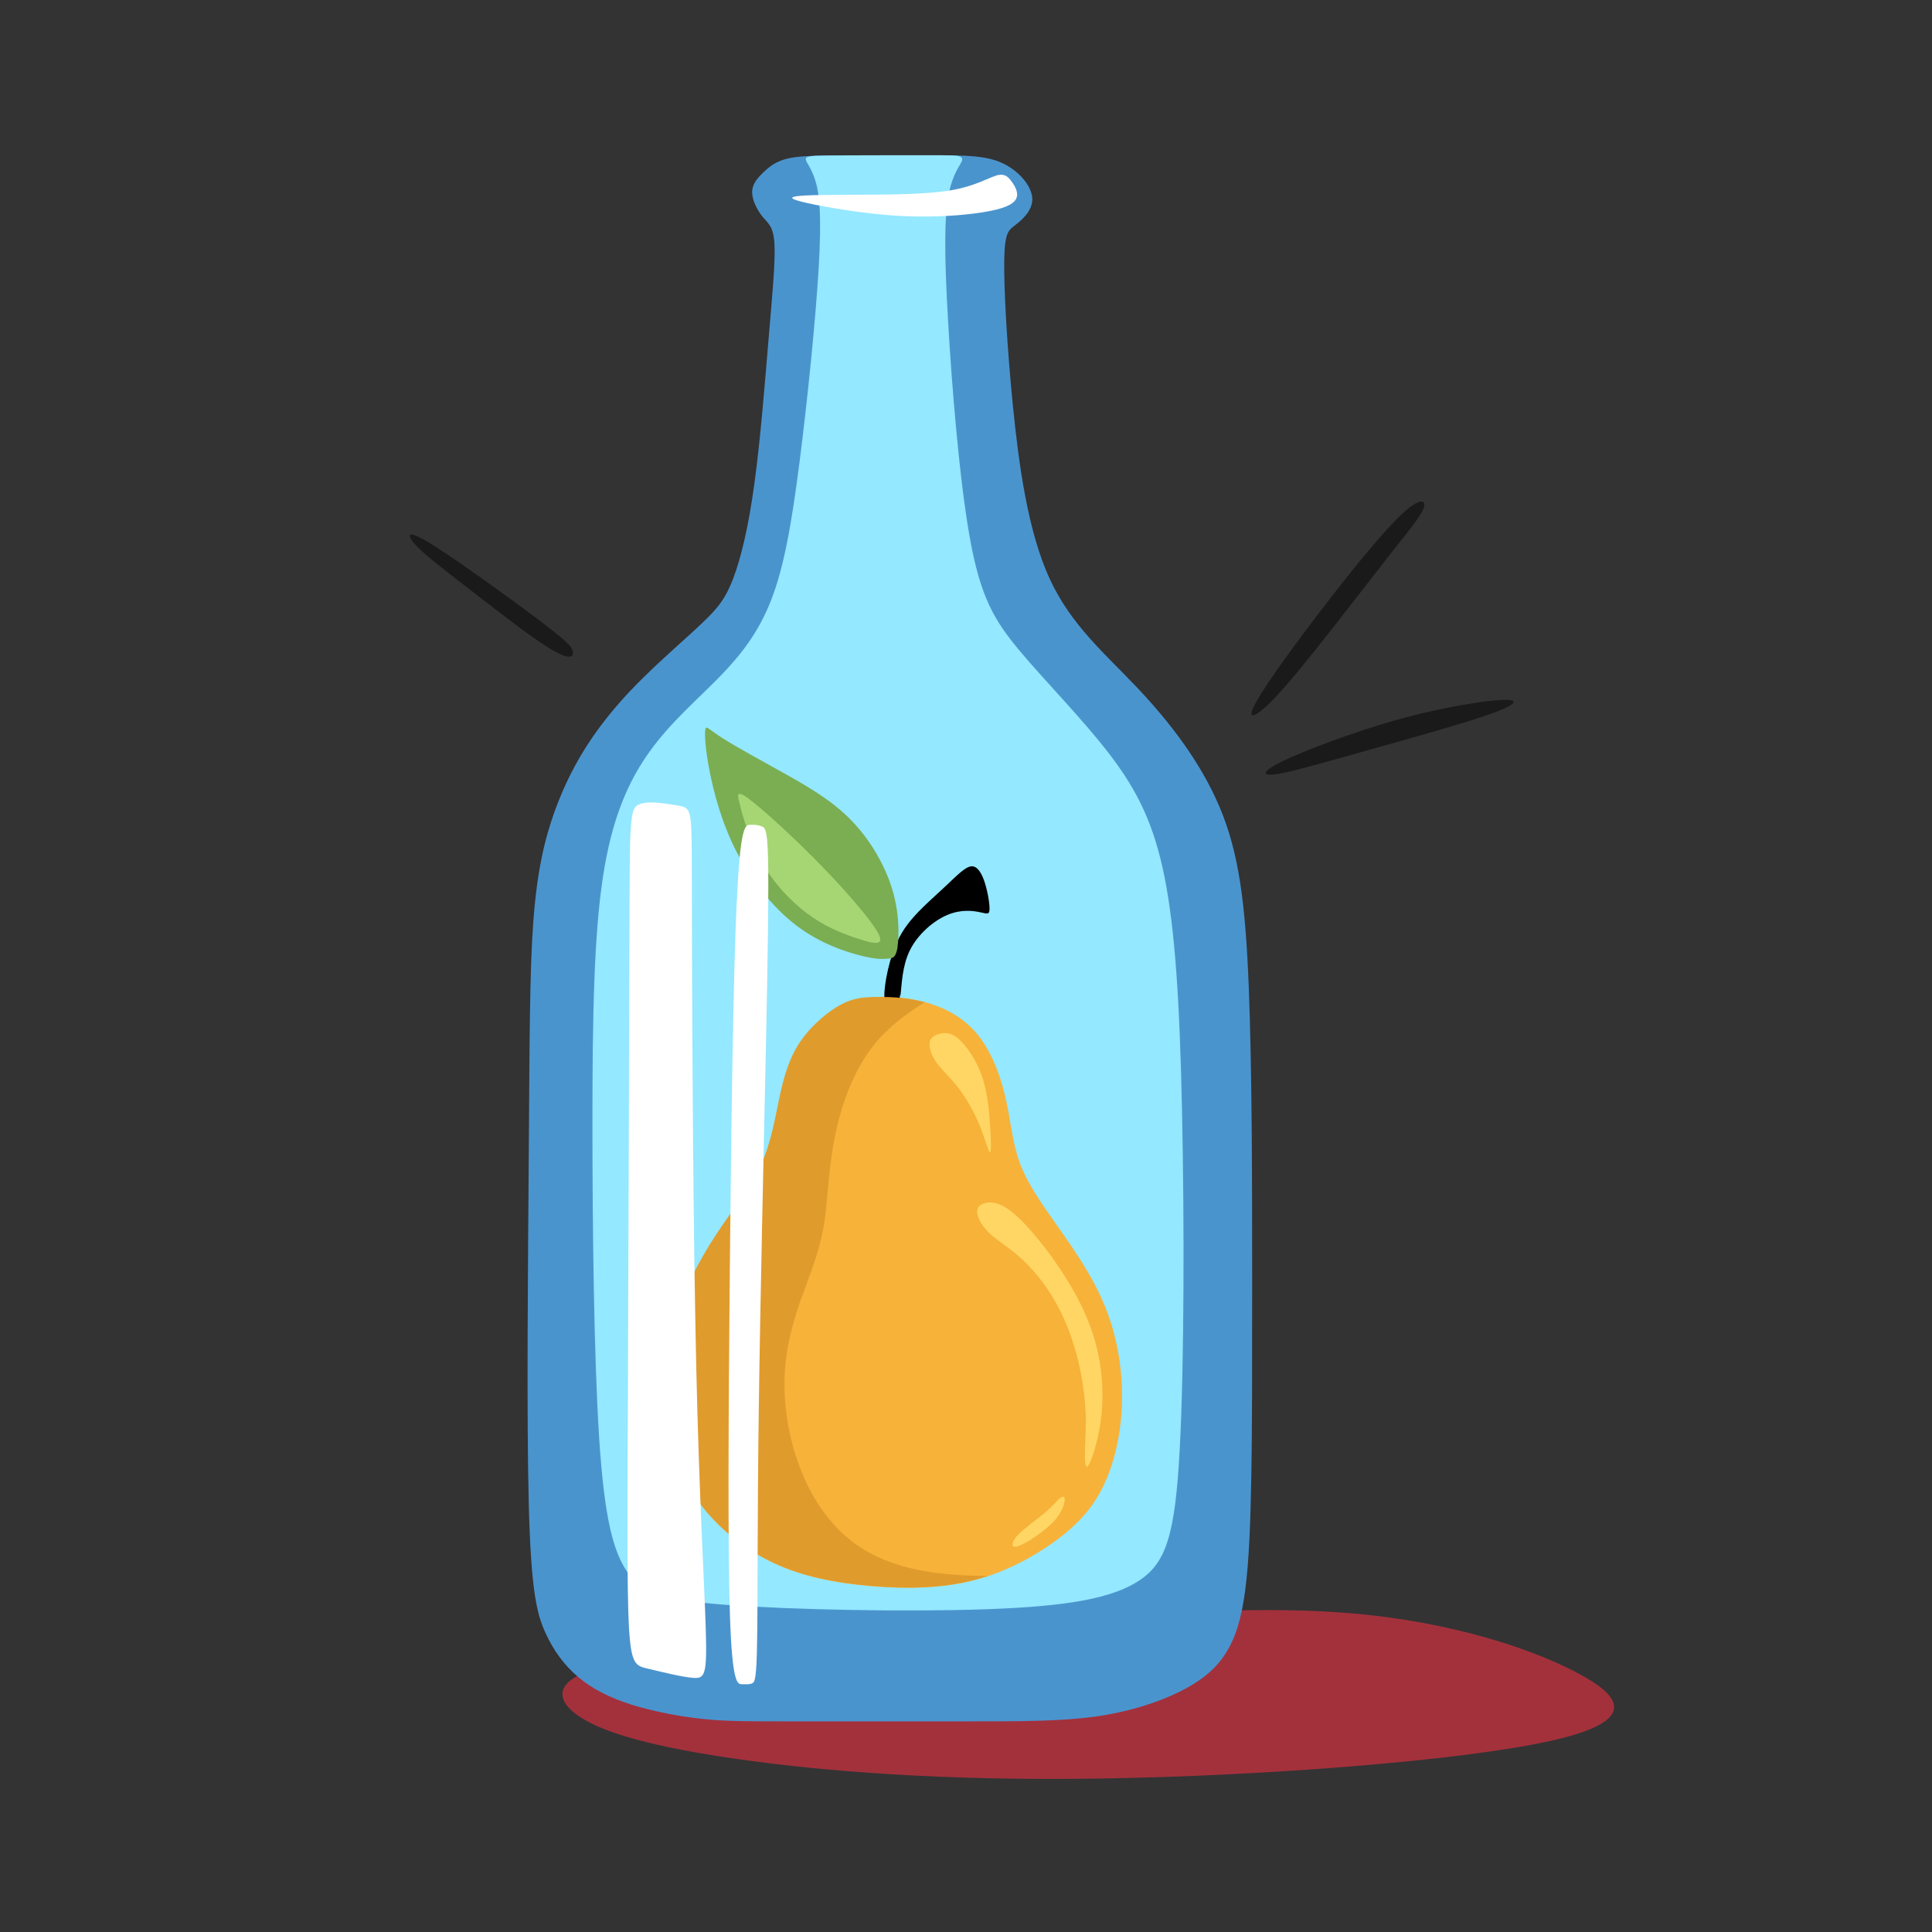 <?xml version="1.0" encoding="UTF-8"?>
<!DOCTYPE svg PUBLIC "-//W3C//DTD SVG 1.1//EN" "http://www.w3.org/Graphics/SVG/1.1/DTD/svg11.dtd">
<!-- Creator: CorelDRAW 2017 -->
<svg xmlns="http://www.w3.org/2000/svg" xml:space="preserve" width="143mm" height="143mm" version="1.1" style="shape-rendering:geometricPrecision; text-rendering:geometricPrecision; image-rendering:optimizeQuality; fill-rule:evenodd; clip-rule:evenodd"
viewBox="0 0 14300 14300"
 xmlns:xlink="http://www.w3.org/1999/xlink">
 <rect x="0" y="0" width="14300" height="14300" fill="#333333" stroke="none"/>
 <defs>
  <style type="text/css">
   <![CDATA[
    .fil4 {fill:black}
    .fil10 {fill:#1A1A1A}
    .fil1 {fill:#4A94CE}
    .fil5 {fill:#7BAD52}
    .fil2 {fill:#94E8FF}
    .fil0 {fill:#A3313C}
    .fil7 {fill:#A5D673}
    .fil6 {fill:#E09B2D}
    .fil3 {fill:#F7B239}
    .fil8 {fill:#FFD663}
    .fil9 {fill:white}
   ]]>
  </style>
 </defs>
 <g id="Слой_x0020_1">
  <path class="fil0" d="M7792 12004c797,-67 1577,-122 2255,-59 678,63 1255,244 1609,427 354,183 484,367 -186,515 -670,148 -2141,259 -3320,277 -1180,19 -2068,-55 -2691,-144 -623,-89 -980,-192 -1161,-308 -181,-116 -186,-244 22,-328 208,-83 628,-121 1244,-179 617,-58 1431,-136 2228,-202z"/>
  <path class="fil1" d="M6277 1150c198,0 455,0 659,0 204,0 355,0 478,55 123,55 218,166 226,257 8,91 -70,161 -123,202 -53,41 -81,54 -84,266 -3,213 20,626 64,1073 45,448 112,931 271,1278 159,347 411,557 651,811 240,254 469,551 609,884 140,332 190,700 215,1332 25,632 25,1528 25,2184 0,656 0,1073 -6,1424 -6,351 -17,636 -45,851 -28,215 -73,359 -148,475 -75,116 -182,202 -341,281 -159,78 -372,148 -626,183 -254,35 -550,35 -964,35 -413,0 -944,0 -1282,0 -338,0 -483,0 -654,-18 -170,-18 -366,-55 -528,-106 -162,-51 -291,-117 -394,-204 -103,-87 -182,-194 -243,-328 -61,-134 -106,-295 -123,-946 -17,-650 -6,-1790 0,-2616 6,-826 6,-1338 34,-1709 28,-372 84,-603 156,-805 73,-202 162,-376 271,-537 109,-161 237,-310 388,-458 151,-149 324,-297 439,-407 115,-109 170,-180 226,-328 56,-149 112,-376 156,-702 45,-326 78,-751 106,-1082 28,-330 50,-566 42,-694 -8,-128 -48,-149 -87,-196 -39,-47 -78,-122 -78,-182 0,-60 39,-105 84,-148 45,-43 95,-84 190,-104 95,-20 235,-20 433,-20z"/>
  <path class="fil2" d="M7122 1184c-6,31 -69,90 -101,258 -32,168 -32,445 -4,930 28,485 84,1179 162,1612 78,434 179,607 369,834 190,227 469,508 670,772 201,264 324,512 402,904 78,392 112,929 129,1730 17,801 17,1866 -17,2502 -34,636 -101,842 -302,974 -201,132 -536,190 -1129,211 -592,21 -1441,4 -1933,-33 -492,-37 -626,-95 -726,-244 -101,-149 -168,-388 -207,-987 -39,-599 -50,-1557 -50,-2337 0,-780 11,-1383 78,-1821 67,-438 190,-710 346,-927 156,-217 346,-378 508,-543 162,-165 296,-334 391,-578 95,-244 151,-562 210,-1022 59,-460 120,-1063 142,-1443 22,-380 6,-537 -24,-636 -30,-99 -73,-141 -72,-163 1,-22 48,-25 162,-26 114,-1 297,-2 443,-2 146,0 256,0 325,0 69,0 98,0 139,1 41,1 94,2 88,33z"/>
  <g id="_2562951362624">
   <path class="fil3" d="M6510 7378c85,0 204,4 335,39 130,35 271,102 377,224 106,122 176,298 217,469 41,171 51,337 107,492 56,155 159,300 280,472 122,173 263,374 352,594 90,220 129,460 127,682 -2,222 -44,426 -113,592 -69,166 -164,292 -326,422 -163,129 -392,262 -643,329 -250,67 -521,69 -777,47 -257,-22 -500,-68 -718,-170 -218,-102 -412,-261 -546,-440 -134,-180 -208,-381 -240,-606 -32,-226 -21,-476 44,-715 65,-240 185,-469 310,-661 125,-192 255,-347 335,-518 79,-171 107,-358 141,-513 33,-155 72,-278 137,-382 65,-104 157,-189 231,-243 74,-55 130,-79 183,-93 53,-14 102,-18 187,-18z"/>
   <path class="fil4" d="M6665 7366c10,-75 11,-214 70,-333 59,-119 175,-218 277,-261 102,-43 190,-31 242,-20 52,11 68,19 70,-19 2,-38 -11,-122 -33,-194 -22,-71 -54,-129 -100,-127 -46,3 -106,66 -189,144 -83,78 -189,169 -260,255 -71,85 -108,165 -136,246 -27,81 -45,164 -54,230 -9,66 -9,115 4,142 12,26 37,30 58,26 21,-4 39,-14 48,-89z"/>
   <path class="fil5" d="M6643 7008c13,-85 14,-253 -40,-429 -54,-176 -161,-361 -299,-504 -138,-143 -307,-243 -487,-344 -180,-101 -370,-203 -473,-270 -103,-66 -119,-96 -124,-59 -5,37 0,141 32,304 32,163 90,385 199,597 109,212 270,415 443,547 174,132 360,194 477,223 116,29 162,26 198,23 36,-2 62,-4 75,-88z"/>
   <path class="fil6" d="M5933 9607c62,-176 129,-335 162,-521 33,-187 33,-402 79,-645 46,-243 137,-514 301,-715 101,-124 230,-221 369,-308 0,0 0,0 0,0 -130,-35 -250,-39 -335,-39 -85,0 -134,4 -187,18 -53,14 -109,39 -183,93 -74,55 -166,139 -231,243 -65,104 -104,227 -137,382 -33,155 -62,342 -141,513 -79,171 -210,326 -335,518 -125,192 -245,421 -310,661 -65,240 -76,490 -44,715 32,226 106,426 240,606 134,180 328,338 546,440 218,102 462,148 718,170 257,22 527,20 777,-47 30,-8 60,-17 89,-27 -43,0 -86,0 -128,-2 -340,-11 -608,-75 -812,-207 -204,-133 -345,-333 -437,-559 -92,-226 -134,-476 -127,-698 7,-222 63,-416 125,-592z"/>
   <path class="fil7" d="M5544 5914c97,72 301,257 478,435 177,178 327,349 409,456 82,107 96,151 77,167 -19,16 -72,4 -159,-25 -87,-28 -209,-72 -330,-154 -122,-82 -243,-202 -329,-329 -86,-127 -137,-261 -168,-351 -31,-91 -41,-138 -52,-183 -11,-45 -21,-87 76,-16z"/>
   <path class="fil8" d="M6961 7650c-38,9 -73,26 -80,64 -7,38 13,98 53,154 40,56 100,107 158,182 58,75 115,175 157,275 41,100 67,199 78,204 11,4 9,-87 1,-199 -7,-113 -19,-246 -60,-365 -41,-118 -113,-221 -169,-272 -57,-51 -100,-51 -138,-42z"/>
   <path class="fil8" d="M7455 8945c80,53 179,161 278,289 98,128 195,276 266,420 71,144 117,283 141,429 24,145 27,296 6,443 -21,147 -67,289 -91,322 -24,33 -27,-44 -24,-132 3,-88 11,-188 1,-319 -10,-131 -38,-293 -83,-439 -44,-145 -104,-273 -175,-385 -71,-111 -154,-205 -234,-275 -80,-70 -157,-115 -211,-165 -54,-50 -85,-104 -94,-144 -9,-40 6,-66 43,-80 37,-14 97,-17 177,36z"/>
   <path class="fil8" d="M7880 11109c-4,32 -24,88 -73,144 -50,56 -130,113 -189,150 -60,36 -100,52 -116,43 -16,-9 -9,-43 38,-91 48,-48 136,-109 196,-160 60,-51 91,-93 113,-109 22,-16 35,-8 31,24z"/>
  </g>
  <path class="fil9" d="M4725 5956c-63,32 -64,118 -66,904 -2,786 -7,2271 -11,3298 -4,1027 -8,1596 7,1882 16,286 51,290 145,312 94,22 247,61 332,67 85,6 102,-22 92,-357 -10,-334 -49,-975 -71,-1962 -22,-987 -29,-2320 -31,-3065 -2,-745 1,-902 -12,-982 -13,-80 -41,-83 -118,-95 -77,-12 -204,-34 -267,-1z"/>
  <path class="fil9" d="M5453 6671c-26,555 -41,1657 -51,2716 -10,1058 -16,2072 1,2577 17,505 57,502 89,502 32,0 57,3 76,-7 19,-9 32,-30 36,-322 5,-291 1,-853 12,-1687 11,-833 37,-1939 53,-2699 16,-760 21,-1175 16,-1391 -5,-216 -21,-233 -45,-243 -24,-10 -56,-14 -90,-12 -34,2 -71,9 -96,564z"/>
  <path class="fil9" d="M7370 1301c-60,18 -156,77 -329,107 -173,30 -425,32 -651,33 -226,1 -427,1 -497,12 -70,11 -10,32 139,62 149,30 387,68 607,82 220,13 423,2 566,-16 143,-18 227,-41 273,-68 46,-27 54,-57 49,-89 -6,-32 -26,-65 -49,-93 -23,-28 -48,-49 -108,-31z"/>
  <path class="fil10" d="M9301 5189c80,-140 295,-436 510,-715 215,-279 429,-540 561,-665 133,-125 184,-112 167,-54 -17,58 -103,162 -260,361 -156,199 -383,494 -553,707 -170,212 -283,342 -366,416 -84,73 -139,90 -58,-50z"/>
  <path class="fil10" d="M9506 5628c167,-79 502,-205 804,-292 302,-86 572,-132 725,-149 153,-16 190,-3 158,24 -31,27 -130,68 -366,140 -236,72 -610,176 -880,252 -270,75 -437,122 -522,130 -85,7 -86,-25 80,-105z"/>
  <path class="fil10" d="M3241 4058c193,124 555,385 754,536 200,151 238,192 245,228 7,37 -18,69 -156,-13 -138,-81 -388,-276 -562,-411 -174,-135 -271,-209 -346,-272 -75,-63 -127,-115 -140,-147 -13,-33 12,-46 205,78z"/>
 </g>
</svg>
